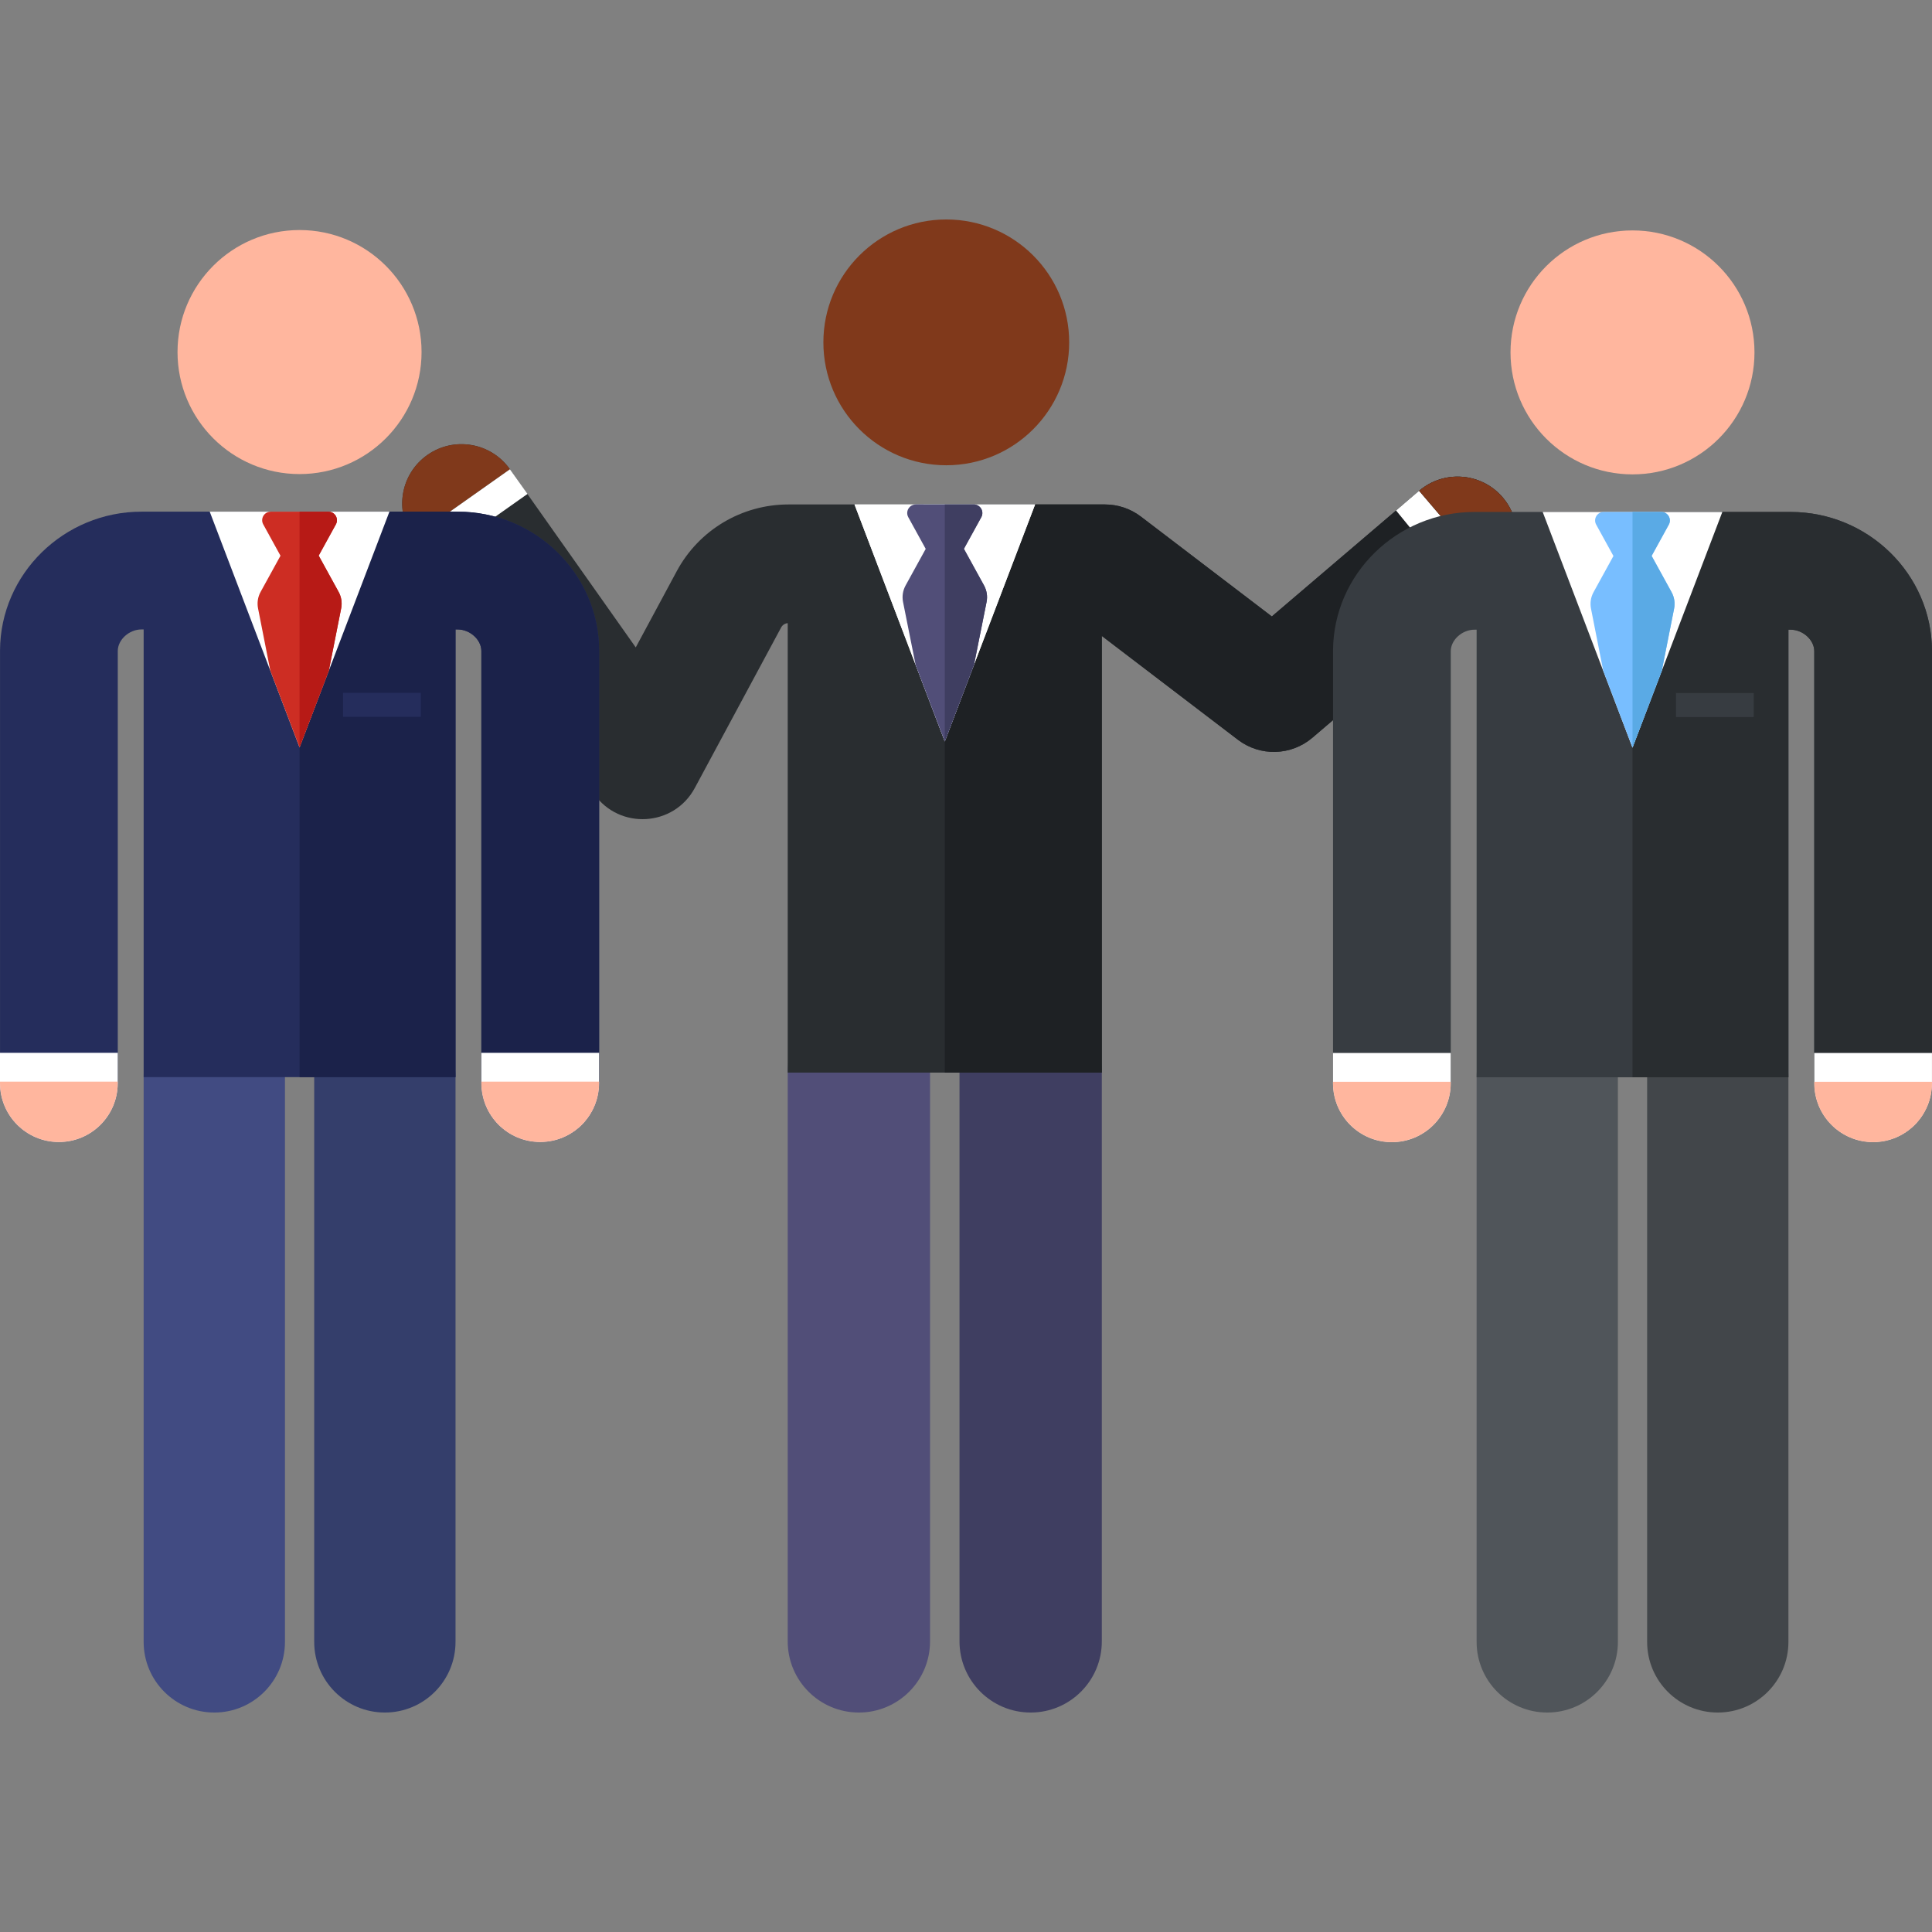 <?xml version="1.0" encoding="iso-8859-1"?>
<!-- Generator: Adobe Illustrator 19.0.0, SVG Export Plug-In . SVG Version: 6.00 Build 0)  -->
<svg version="1.1" id="Capa_1" xmlns="http://www.w3.org/2000/svg" xmlns:xlink="http://www.w3.org/1999/xlink" x="0px" y="0px"
	 viewBox="0 0 512.001 512.001" style="enable-background:new 0 0 512.001 512.001;" xml:space="preserve">
<rect x="0" y="0" width="512.001" height="512.001" fill="#808080" stroke="none"/>
<path style="fill:#3F3E61;" d="M273.136,453.841c-10.415,0-18.858-8.443-18.858-18.858V284.248c0-10.415,8.443-18.858,18.858-18.858
	c10.415,0,18.858,8.443,18.858,18.858v150.735C291.994,445.398,283.551,453.841,273.136,453.841z"/>
<path style="fill:#514E78;" d="M227.612,453.841c-10.415,0-18.858-8.443-18.858-18.858V284.248c0-10.415,8.443-18.858,18.858-18.858
	s18.858,8.443,18.858,18.858v150.735C246.471,445.398,238.027,453.841,227.612,453.841z"/>
<path style="fill:#292D30;" d="M398.238,131.83c-5.632-6.604-15.551-7.391-22.155-1.759l-39.037,33.295l-34.689-26.459
	c-2.739-2.088-6.087-3.22-9.53-3.22H250.71h-0.136h-41.631c-12.389,0-23.731,6.778-29.599,17.688l-10.864,20.196l-33.343-47.21
	c-5.007-7.09-14.813-8.777-21.902-3.771c-7.089,5.007-8.777,14.813-3.771,21.902l47.991,67.95c6.718,9.512,21.135,8.68,26.677-1.621
	l22.892-42.558c0.349-0.65,1.003-1.056,1.73-1.12v119.104h83.24V168.532l36.071,27.514c5.901,4.501,14.117,4.248,19.729-0.539
	l48.684-41.523C403.082,148.352,403.869,138.433,398.238,131.83z"/>
<path style="fill:#1E2124;" d="M398.238,131.83c-5.632-6.604-15.551-7.391-22.155-1.759l-39.037,33.295l-34.689-26.459
	c-2.739-2.088-6.087-3.22-9.53-3.22H250.71h-0.136h-0.192v150.561h41.612V168.533l36.071,27.514
	c5.901,4.501,14.117,4.248,19.729-0.539l48.684-41.523C403.082,148.352,403.869,138.433,398.238,131.83z"/>
<path style="fill:#80391B;" d="M135.138,124.361c-5.007-7.09-14.813-8.777-21.902-3.771c-7.089,5.007-8.777,14.813-3.771,21.902
	L135.138,124.361z"/>
<polygon style="fill:#FFFFFF;" points="226.453,133.686 250.383,196.478 274.313,133.686 "/>
<path style="fill:#414B82;" d="M260.78,155.156l-5.338-9.708l4.611-8.386c0.388-0.706,0.374-1.564-0.035-2.257
	c-0.41-0.693-1.156-1.118-1.961-1.118H242.7c-0.805,0-1.551,0.426-1.961,1.118c-0.41,0.693-0.424,1.551-0.035,2.257l4.619,8.4
	l-5.331,9.695c-0.734,1.335-0.973,2.886-0.675,4.38l3.328,16.656l7.73,20.285l7.758-20.357l3.32-16.583
	C261.753,158.043,261.514,156.491,260.78,155.156z"/>
<polygon style="fill:#FFFFFF;" points="226.453,133.686 250.383,196.478 274.313,133.686 "/>
<path style="fill:#514E78;" d="M260.78,155.156l-5.338-9.708l4.611-8.386c0.388-0.706,0.374-1.564-0.035-2.257
	c-0.41-0.693-1.156-1.118-1.961-1.118H242.7c-0.805,0-1.551,0.426-1.961,1.118c-0.41,0.693-0.424,1.551-0.035,2.257l4.619,8.4
	l-5.331,9.695c-0.734,1.335-0.973,2.886-0.675,4.38l3.328,16.656l7.73,20.285l7.758-20.357l3.32-16.583
	C261.753,158.043,261.514,156.491,260.78,155.156z"/>
<g>
	<polygon style="fill:#FFFFFF;" points="114.12,149.026 139.796,130.897 135.138,124.361 109.465,142.492 	"/>
	<polygon style="fill:#FFFFFF;" points="369.971,135.284 389.776,159.506 396.479,153.984 376.068,130.068 	"/>
</g>
<g>
	<circle style="fill:#80391B;" cx="250.775" cy="90.73" r="32.57"/>
	<path style="fill:#80391B;" d="M398.238,131.83c-5.632-6.604-15.551-7.391-22.155-1.759l20.396,23.913
		C403.082,148.352,403.869,138.433,398.238,131.83z"/>
</g>
<path style="fill:#3F3E61;" d="M260.78,155.156l-5.338-9.708l4.611-8.386c0.388-0.706,0.374-1.564-0.035-2.257
	c-0.41-0.693-1.156-1.118-1.961-1.118h-7.674v62.773l7.75-20.338l3.32-16.583C261.753,158.043,261.514,156.491,260.78,155.156z"/>
<path style="fill:#343E6B;" d="M101.993,453.841c-10.342,0-18.725-8.383-18.725-18.725V285.452c0-10.342,8.383-18.725,18.725-18.725
	s18.725,8.383,18.725,18.725v149.665C120.716,445.459,112.333,453.841,101.993,453.841z"/>
<path style="fill:#414B82;" d="M56.792,453.841c-10.342,0-18.725-8.383-18.725-18.725V285.452c0-10.342,8.383-18.725,18.725-18.725
	s18.725,8.383,18.725,18.725v149.665C75.516,445.459,67.133,453.841,56.792,453.841z"/>
<path style="fill:#252D5C;" d="M158.775,172.338c-0.101-20.259-16.925-36.74-37.5-36.74c-10.16,0-71.347,0-83.768,0
	c-20.576,0-37.399,16.482-37.5,36.74c0,0.026,0,0.052,0,0.078V287.05c0,8.618,6.985,15.603,15.603,15.603
	s15.603-6.986,15.603-15.603V172.469c0.033-2.967,3.025-5.663,6.294-5.663h0.561v118.646h82.649V166.806h0.557
	c3.269,0,6.262,2.696,6.294,5.663v114.582c0,8.618,6.986,15.603,15.603,15.603c8.618,0,15.603-6.986,15.603-15.603V172.417
	C158.776,172.39,158.776,172.364,158.775,172.338z"/>
<path style="fill:#1B224A;" d="M158.775,172.338c-0.101-20.259-16.925-36.74-37.5-36.74c-4.946,0-36.968,0-41.888,0v149.854h41.329
	V166.806h0.557c3.269,0,6.262,2.696,6.294,5.663v114.582c0,8.618,6.986,15.603,15.603,15.603c8.618,0,15.603-6.986,15.603-15.603
	V172.417C158.776,172.39,158.776,172.364,158.775,172.338z"/>
<g>
	<path style="fill:#FFFFFF;" d="M0,279.002v8.049c0,8.618,6.985,15.603,15.603,15.603s15.603-6.986,15.603-15.603v-8.049H0z"/>
	<path style="fill:#FFFFFF;" d="M127.563,279.002v8.049c0,8.618,6.986,15.603,15.603,15.603s15.603-6.986,15.603-15.603v-8.049
		H127.563z"/>
</g>
<g>
	<path style="fill:#FFB69E;" d="M0,286.649v0.402c0,8.618,6.985,15.603,15.603,15.603s15.603-6.986,15.603-15.603v-0.402H0z"/>
	<path style="fill:#FFB69E;" d="M127.563,286.649v0.402c0,8.618,6.986,15.603,15.603,15.603s15.603-6.986,15.603-15.603v-0.402
		H127.563z"/>
	<circle style="fill:#FFB69E;" cx="79.382" cy="93.3" r="32.337"/>
</g>
<polygon style="fill:#FFFFFF;" points="55.579,135.598 79.387,198.079 103.202,135.598 "/>
<path style="fill:#CD2D23;" d="M89.743,156.868l-5.289-9.62l4.559-8.291c0.829-1.508-0.263-3.359-1.987-3.359H71.745
	c-1.721,0-2.816,1.849-1.987,3.359l4.574,8.319l-5.275,9.594c-0.73,1.328-0.968,2.871-0.671,4.358l3.254,16.516l7.746,20.336
	l7.754-20.34l3.272-16.511C90.711,159.741,90.474,158.197,89.743,156.868z"/>
<path style="fill:#B71A16;" d="M89.743,156.868l-5.289-9.62l4.559-8.291c0.829-1.508-0.263-3.359-1.987-3.359h-7.639v62.467v0.013
	l7.754-20.34l3.272-16.511C90.711,159.741,90.474,158.197,89.743,156.868z"/>
<rect x="90.917" y="183.605" style="fill:#252D5C;" width="20.612" height="6.357"/>
<path style="fill:#42464A;" d="M455.23,453.841c-10.339,0-18.72-8.381-18.72-18.72V285.491c0-10.339,8.381-18.72,18.72-18.72
	c10.339,0,18.72,8.381,18.72,18.72v149.63C473.951,445.461,465.569,453.841,455.23,453.841z"/>
<path style="fill:#50555A;" d="M410.04,453.841c-10.339,0-18.72-8.381-18.72-18.72V285.491c0-10.339,8.381-18.72,18.72-18.72
	c10.339,0,18.72,8.381,18.72,18.72v149.63C428.76,445.461,420.379,453.841,410.04,453.841z"/>
<path style="fill:#373C41;" d="M512,172.404c-0.101-20.254-16.92-36.731-37.492-36.731c-10.158,0-71.331,0-83.749,0
	c-20.572,0-37.391,16.478-37.492,36.731c0,0.026,0,0.052,0,0.078v114.606c0,8.616,6.984,15.6,15.6,15.6
	c8.616,0,15.6-6.984,15.6-15.6V172.534c0.033-2.967,3.024-5.661,6.293-5.661h0.561v118.619h82.63v-118.62h0.557
	c3.269,0,6.26,2.696,6.293,5.661v114.555c0,8.616,6.984,15.6,15.6,15.6c8.616,0,15.6-6.984,15.6-15.6V172.482
	C512,172.457,512,172.43,512,172.404z"/>
<path style="fill:#292D30;" d="M512,172.404c-0.101-20.254-16.92-36.731-37.492-36.731c-4.945,0-36.959,0-41.878,0v149.819h41.32
	V166.872h0.557c3.269,0,6.26,2.696,6.293,5.661v114.555c0,8.616,6.984,15.6,15.6,15.6c8.616,0,15.6-6.984,15.6-15.6V172.482
	C512,172.457,512,172.43,512,172.404z"/>
<g>
	<path style="fill:#FFFFFF;" d="M353.261,279.043v8.047c0,8.616,6.984,15.6,15.6,15.6c8.616,0,15.6-6.984,15.6-15.6v-8.047H353.261z
		"/>
	<path style="fill:#FFFFFF;" d="M480.795,279.043v8.047c0,8.616,6.984,15.6,15.6,15.6c8.616,0,15.6-6.984,15.6-15.6v-8.047H480.795z
		"/>
</g>
<g>
	<path style="fill:#FFB69E;" d="M353.261,286.688v0.402c0,8.616,6.984,15.6,15.6,15.6c8.616,0,15.6-6.984,15.6-15.6v-0.402H353.261z
		"/>
	<path style="fill:#FFB69E;" d="M480.795,286.688v0.402c0,8.616,6.984,15.6,15.6,15.6c8.616,0,15.6-6.984,15.6-15.6v-0.402H480.795z
		"/>
	<circle style="fill:#FFB69E;" cx="432.63" cy="93.39" r="32.327"/>
</g>
<polygon style="fill:#FFFFFF;" points="408.828,135.672 432.63,198.139 456.439,135.672 "/>
<path style="fill:#78BEFF;" d="M442.984,156.937l-5.288-9.618l4.558-8.289c0.828-1.508-0.263-3.358-1.986-3.358H424.99
	c-1.72,0-2.816,1.848-1.986,3.358l4.573,8.317l-5.274,9.591c-0.73,1.328-0.968,2.871-0.671,4.357l3.253,16.512l7.745,20.331
	l7.752-20.335l3.271-16.507C443.952,159.809,443.714,158.266,442.984,156.937z"/>
<path style="fill:#5AAAE5;" d="M442.984,156.937l-5.288-9.618l4.558-8.289c0.828-1.508-0.263-3.358-1.986-3.358h-7.637v62.453v0.013
	l7.752-20.335l3.271-16.507C443.952,159.809,443.714,158.266,442.984,156.937z"/>
<rect x="444.155" y="183.665" style="fill:#373C41;" width="20.608" height="6.356"/>
<g>
</g>
<g>
</g>
<g>
</g>
<g>
</g>
<g>
</g>
<g>
</g>
<g>
</g>
<g>
</g>
<g>
</g>
<g>
</g>
<g>
</g>
<g>
</g>
<g>
</g>
<g>
</g>
<g>
</g>
</svg>
